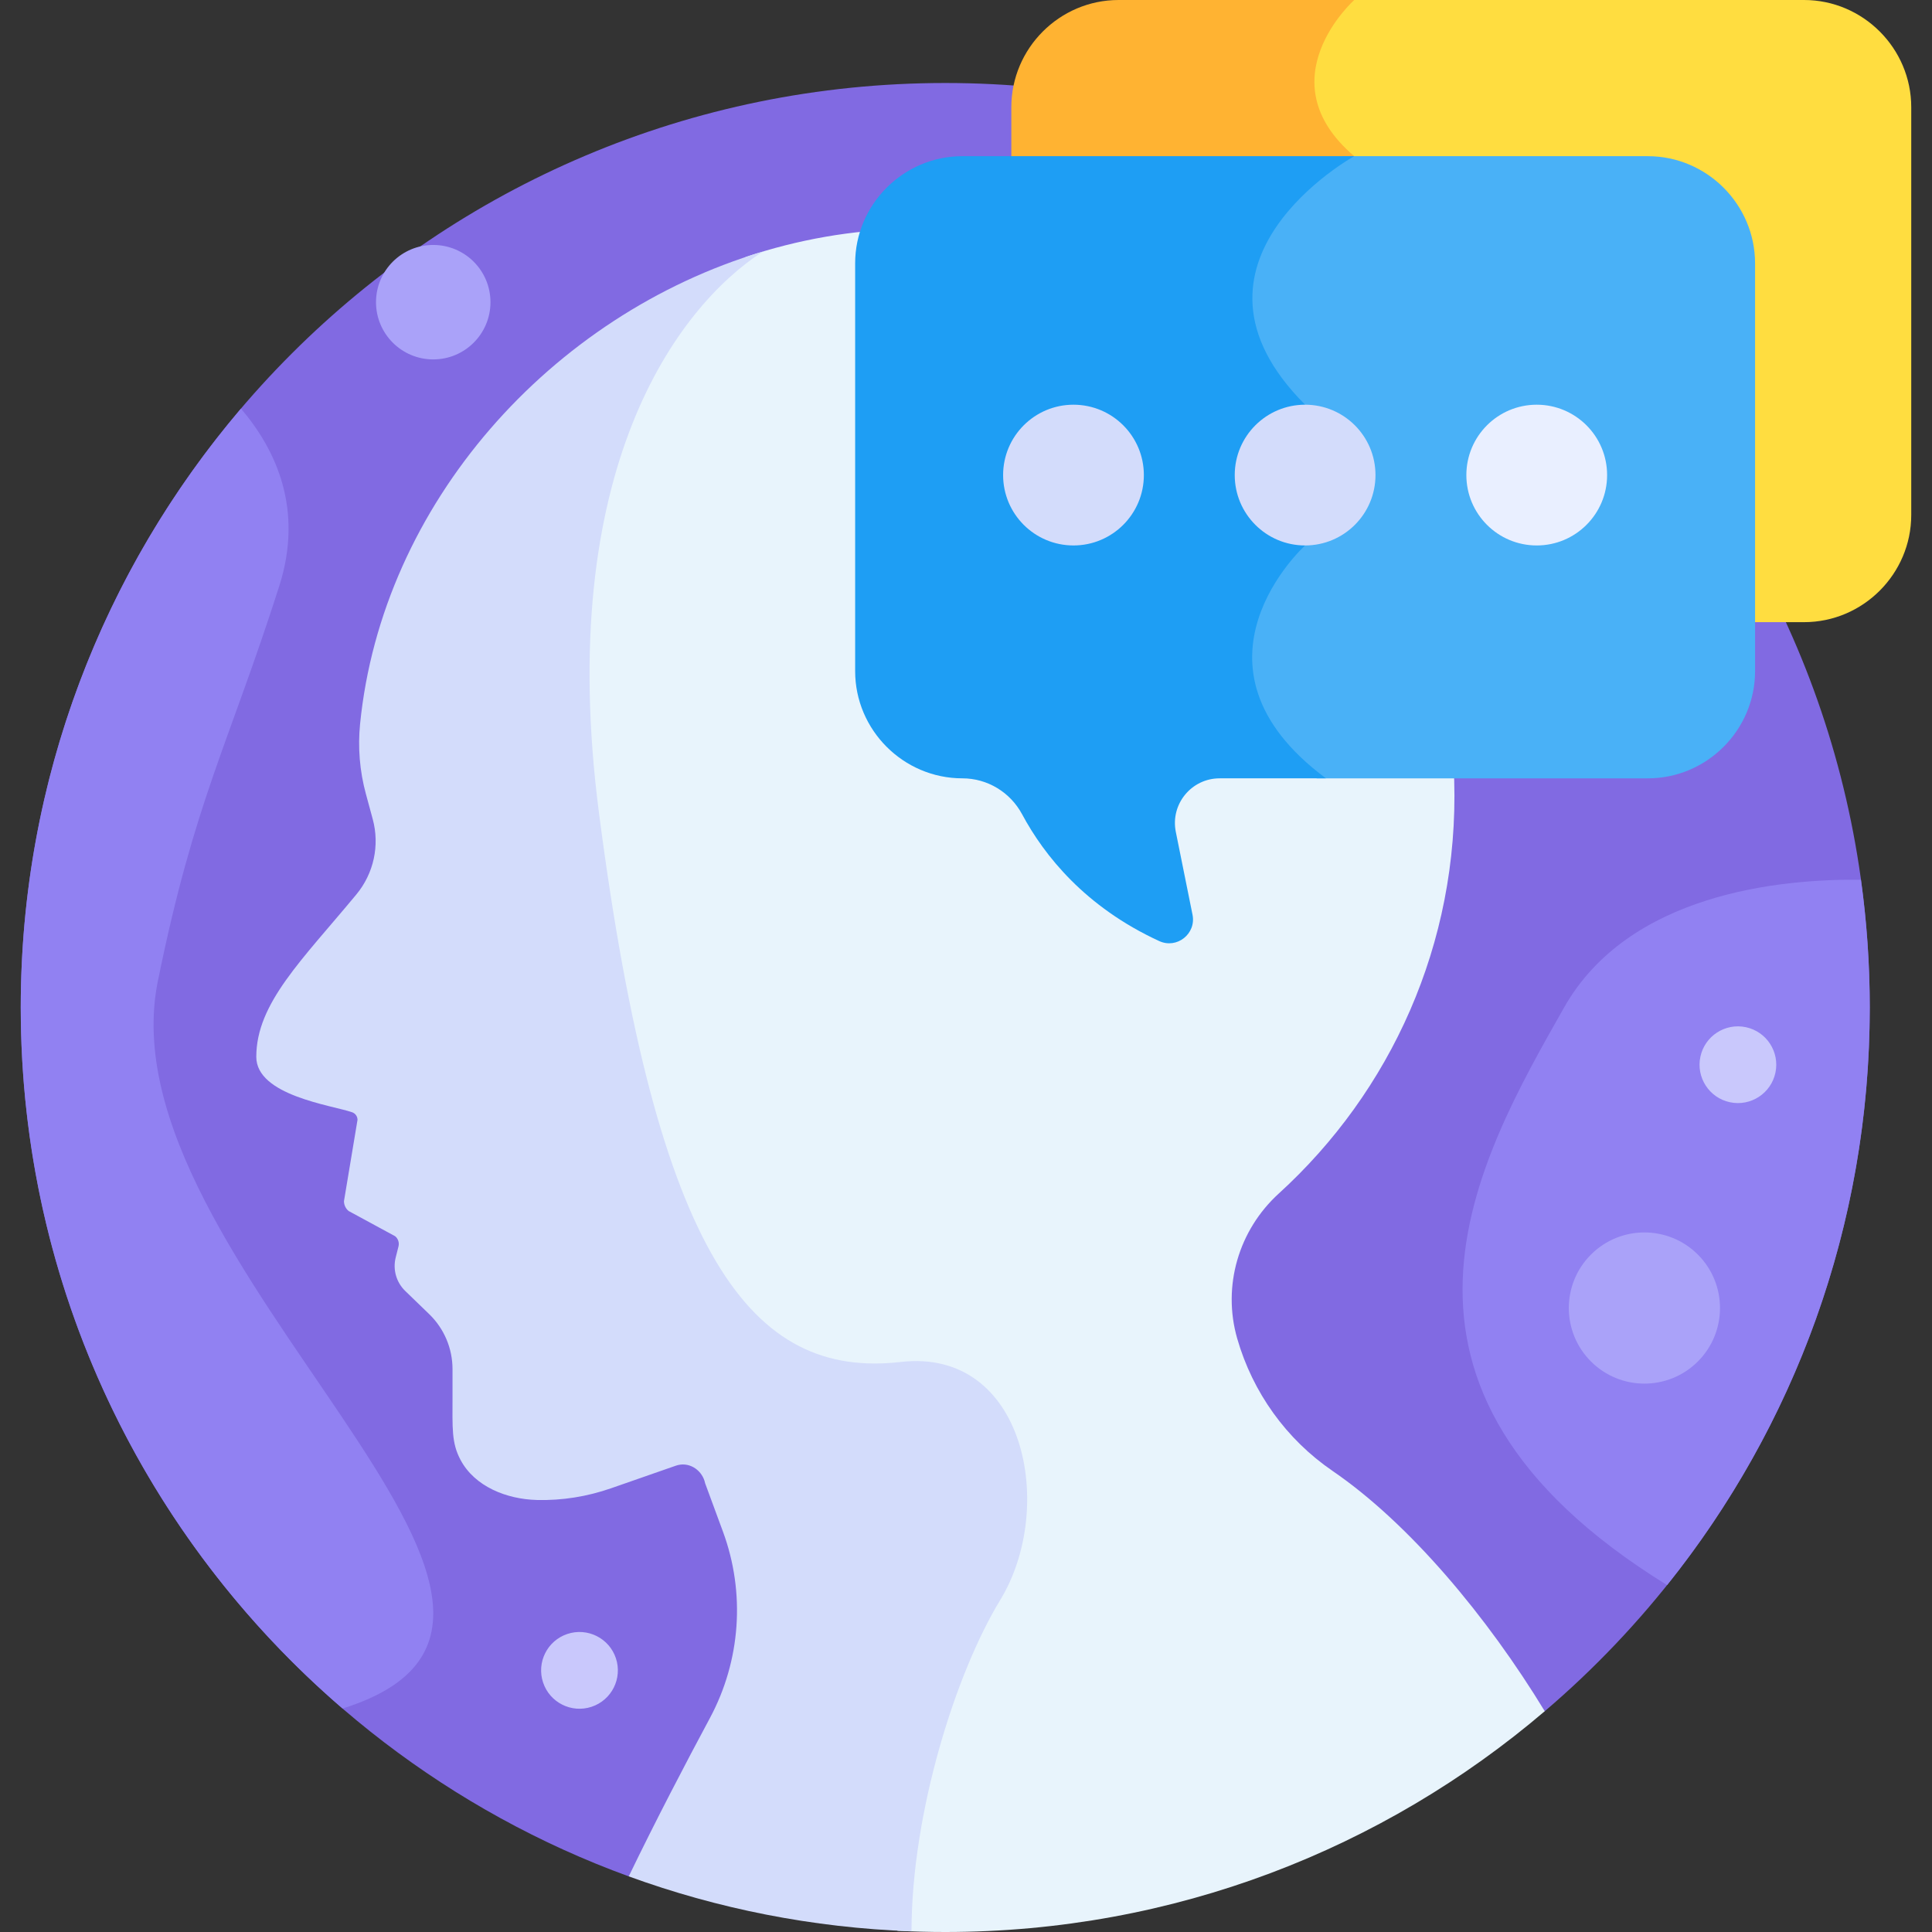 <svg id="Layer_1" enable-background="new 0 0 512 512" height="512" viewBox="0 0 512 512" width="512" xmlns="http://www.w3.org/2000/svg"><rect x="0" y="0" width="512" height="512" fill="#333333" stroke="none"/><g><path d="m409.377 453.49c52.699-44.938 86.127-111.807 86.127-186.492 0-135.311-109.691-245.002-245.002-245.002s-245.003 109.691-245.003 245.002c0 105.849 67.126 196.016 161.13 230.265z" fill="#816ae2"/><path d="m353.114 389.789c-12.246-8.377-21.142-20.805-25.242-35.065-3.987-13.868.359-28.723 11.029-38.437 29.554-26.908 47.737-66.087 46.48-109.489-2.258-77.979-66.802-147.341-144.804-146.116-14.761.232-29.187 2.82-42.871 7.385-22.753 15.176-54.385 59.42-42.739 149.235 15.364 118.49 40.673 150.008 80.004 145.513 32.943-3.765 41.257 38.59 26.354 63.062-11.56 18.983-22.977 54.761-23.501 85.799 4.199.214 8.425.323 12.677.323 60.626 0 116.098-22.032 158.876-58.51-15.207-24.991-35.815-49.712-56.263-63.7z" fill="#e8f4fc"/><path d="m238.736 360.933c-39.331 4.495-64.64-27.023-80.004-145.513-11.765-90.734 20.639-134.024 43.436-148.756-56.224 16.789-100.93 66.897-106.742 125.193-.619 6.209-.105 12.48 1.529 18.502l1.824 6.723c1.886 6.954.271 14.386-4.323 19.936-14.438 17.445-26.535 28.85-26.535 43.051 0 10.272 20.004 12.822 25.392 14.69.859.298 1.433 1.104 1.433 2.013l-3.589 21.546c0 1.012.454 1.971 1.236 2.612l12.321 6.681c.795.652 1.142 1.705.891 2.702l-.739 2.932c-.806 3.198.158 6.583 2.529 8.875l6.348 6.138c3.95 3.819 6.18 9.079 6.18 14.573v7.277c0 8.312-.307 12.228 2.133 16.795 3.782 7.081 12.235 10.407 20.26 10.609 6.621.167 13.282-.895 19.62-3.104l17.156-5.979c.2-.07.401-.128.602-.177 3.276-.783 6.506 1.534 7.176 4.836l4.725 12.814c5.976 16.203 4.706 34.186-3.461 49.403-6.433 11.987-14.34 27.12-21.509 41.955 23.506 8.564 48.695 13.616 74.933 14.558.044-31.492 11.716-68.428 23.528-87.825 14.907-24.469 6.593-66.825-26.35-63.06z" fill="#d3dcfb"/><path d="m41.834 260c9.725-47.848 18.746-62.667 32.167-104.667 6.499-20.34-.84-36.145-10.139-47.038-36.39 42.755-58.363 98.159-58.363 158.703 0 74.287 33.068 140.845 85.28 185.776 79.235-24.714-64.116-118.132-48.945-192.774z" fill="#9181f2"/><path d="m478.081 0h-121.338c-2.861 2.943-10.039 11.392-9.908 21.976.086 6.92 3.29 13.363 9.53 19.178-.704.442-1.603 1.033-2.616 1.736h82.942c14.844 0 26.92 12.076 26.92 26.921v95.069h14.469c15.631 0 28.421-12.789 28.421-28.42v-108.04c0-15.63-12.789-28.42-28.42-28.42z" fill="#ffdd40"/><path d="m358.889 0h-62.455c-15.632 0-28.421 12.79-28.421 28.421v14.468h88.426c1.515-.982 2.45-1.5 2.45-1.5-23.75-20.175 0-41.389 0-41.389z" fill="#ffb332"/><path d="m436.691 41.389h-80.694c-2.335 1.489-6.266 4.21-10.401 8.035-8.522 7.884-13.677 16.65-14.905 25.351-1.574 11.139 3.028 22.271 13.678 33.095v36.035c-2.67 2.591-14.801 15.314-13.993 31.86.54 11.068 6.791 21.321 18.556 30.503h87.76c15.631 0 28.421-12.789 28.421-28.421v-108.037c-.001-15.631-12.79-28.421-28.422-28.421z" fill="#49b1f7"/><path d="m358.889 41.389h-103.845c-15.631 0-28.421 12.789-28.421 28.421v108.037c0 15.632 12.789 28.421 28.421 28.421 6.633 0 12.685 3.681 15.823 9.525 5.872 10.935 16.713 24.572 36.342 33.603 4.684 2.155 9.839-1.935 8.819-6.989l-4.426-21.946c-1.48-7.338 4.13-14.193 11.616-14.193h28.169c-40.5-30.047-5.521-61.717-5.521-61.717v-37.299c-37.79-37.793 13.023-65.863 13.023-65.863z" fill="#1e9ef4"/><circle cx="284.485" cy="125.901" fill="#d3dcfb" r="18.65"/><circle cx="345.868" cy="125.901" fill="#d3dcfb" r="18.65"/><circle cx="407.25" cy="125.901" fill="#e9efff" r="18.65"/><path d="m495.503 266.998c0-11.491-.809-22.791-2.34-33.861-21.538-.242-61.544 3.665-78.662 33.861-23.029 40.623-57.697 100.577 27.291 153.069 33.601-41.937 53.711-95.151 53.711-153.069z" fill="#9181f2"/><ellipse cx="460.668" cy="282.167" fill="#c9c8fc" rx="10.167" ry="10.167" transform="matrix(.208 -.978 .978 .208 88.785 674.003)"/><ellipse cx="153.471" cy="442.607" fill="#c9c8fc" rx="10.167" ry="10.167" transform="matrix(.949 -.316 .316 .949 -131.937 71.128)"/><g fill="#aaa2f9"><ellipse cx="435.869" cy="346.632" rx="20.035" ry="20.035" transform="matrix(.707 -.707 .707 .707 -117.442 409.732)"/><circle cx="114.813" cy="80.083" r="15.167"/></g></g></svg>